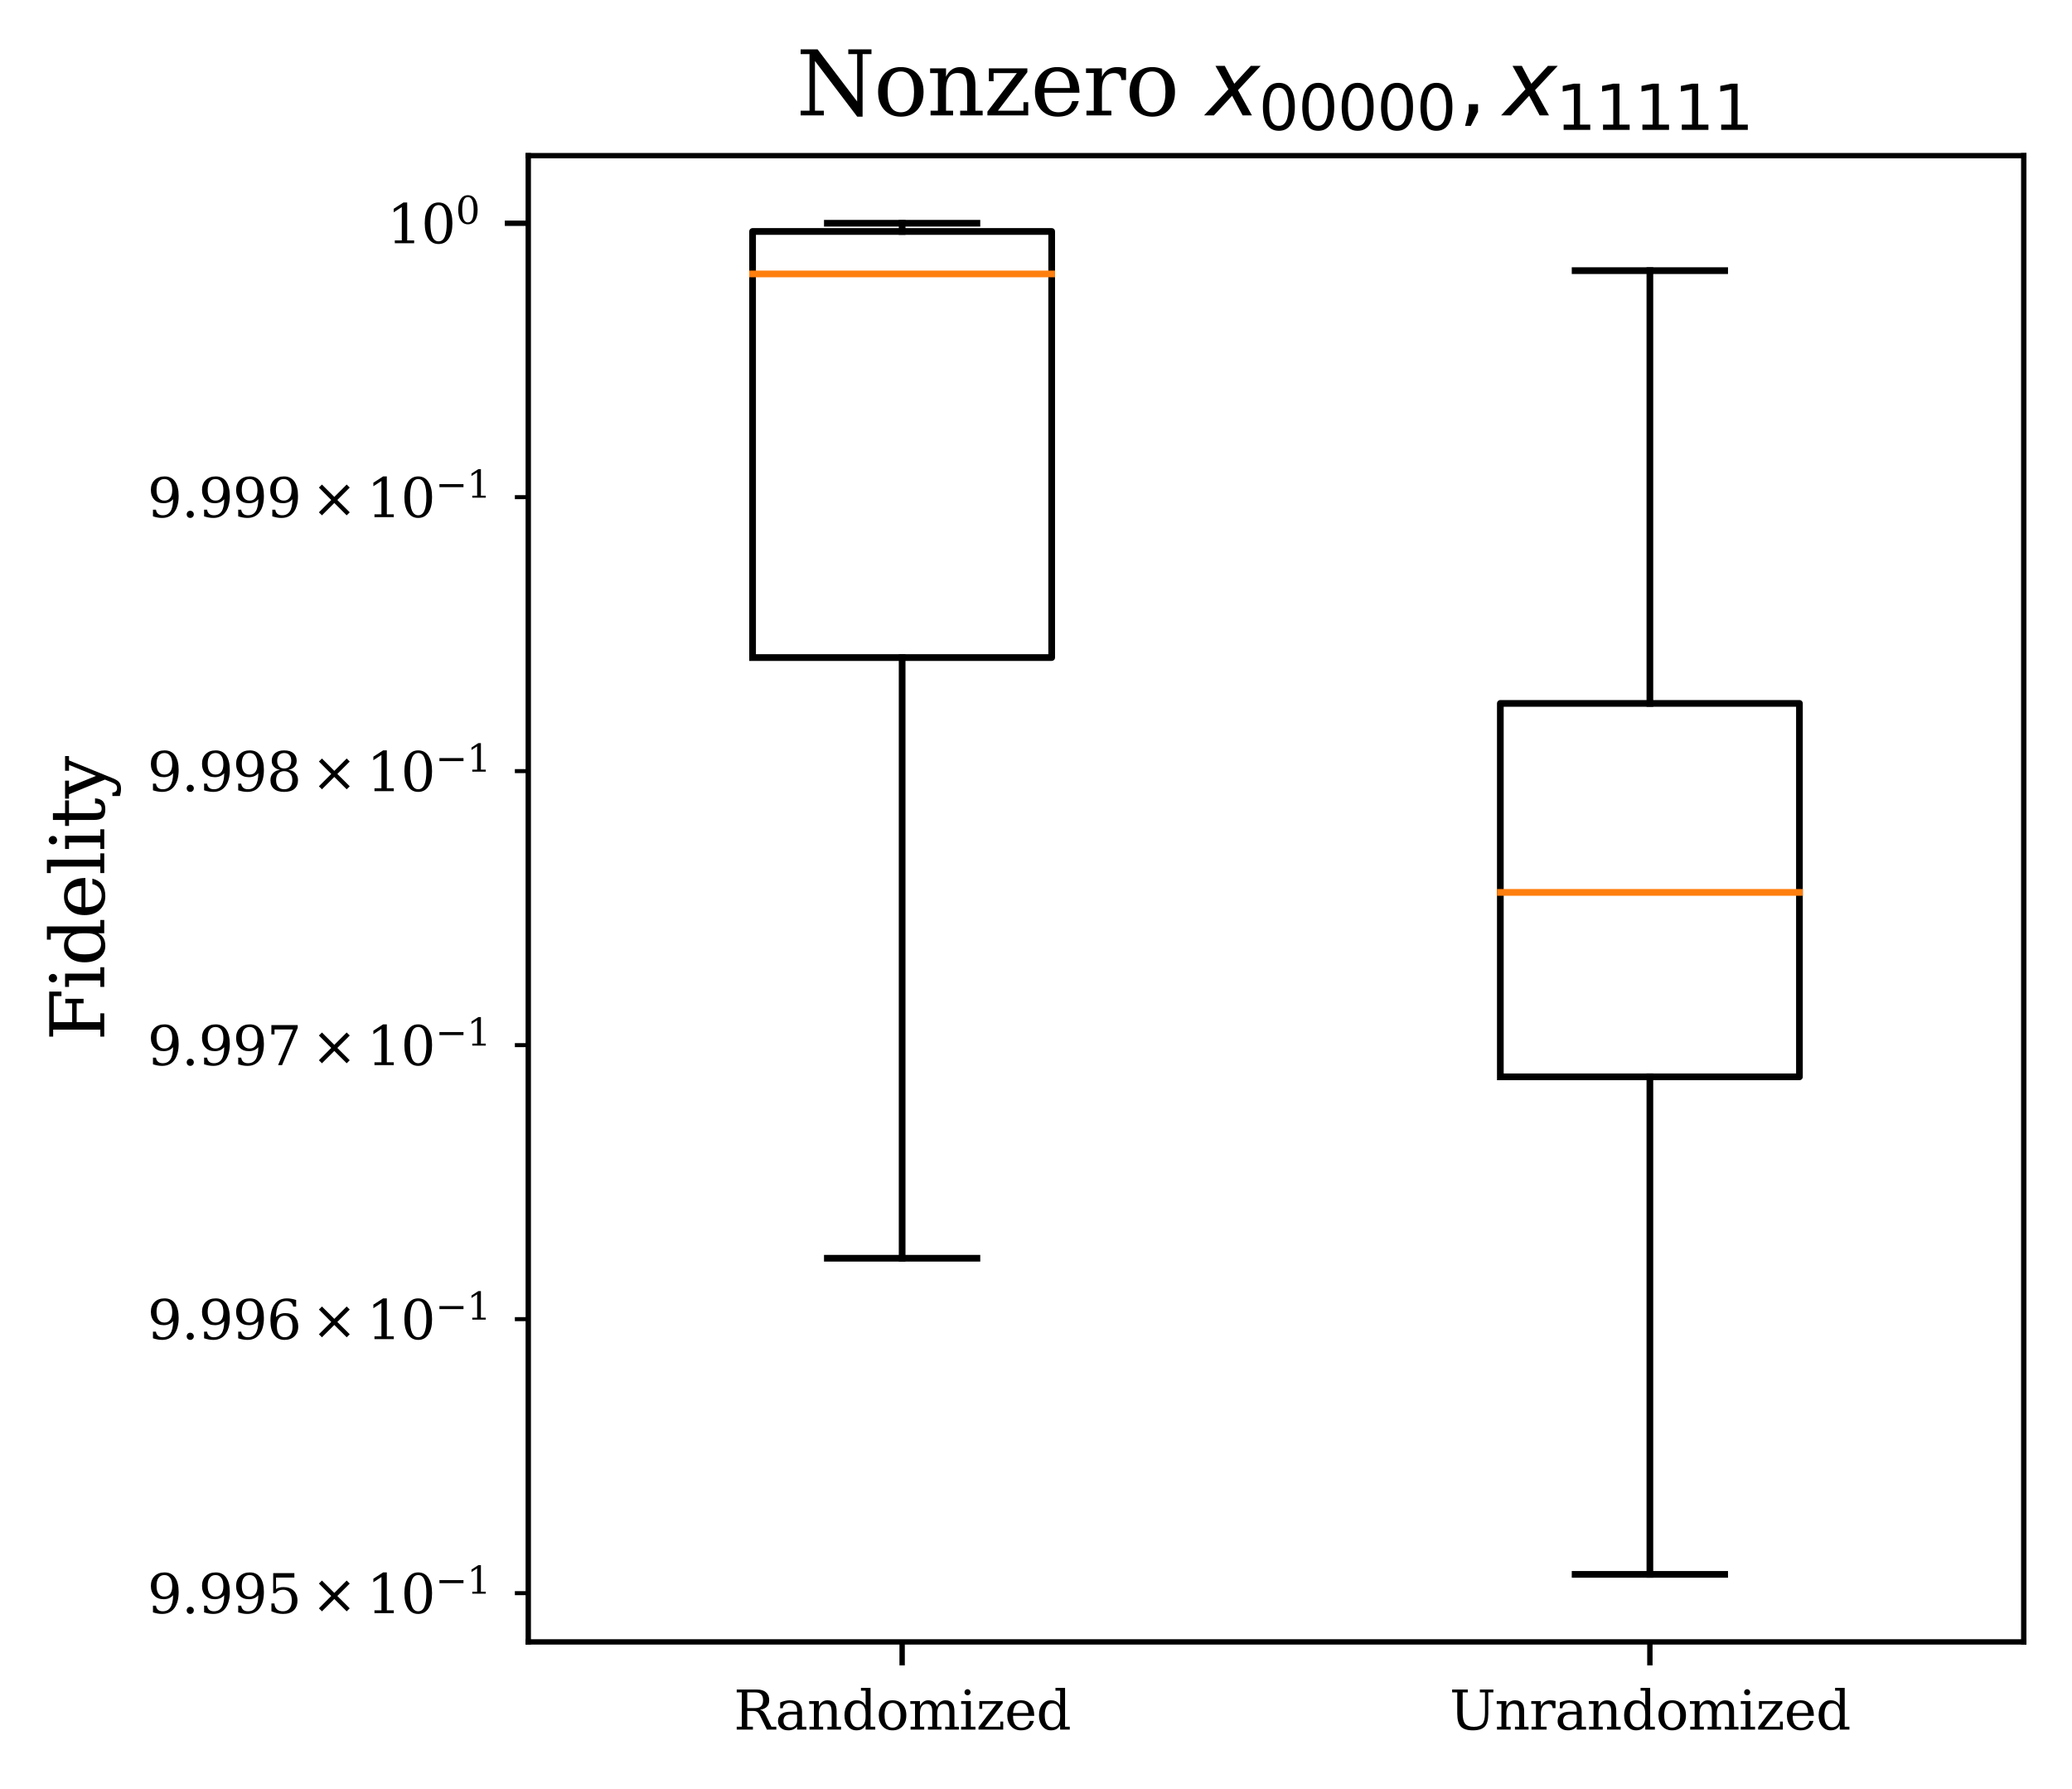 <?xml version="1.0" encoding="utf-8" standalone="no"?>
<!DOCTYPE svg PUBLIC "-//W3C//DTD SVG 1.1//EN"
  "http://www.w3.org/Graphics/SVG/1.1/DTD/svg11.dtd">
<svg xmlns:xlink="http://www.w3.org/1999/xlink" width="309.242pt" height="266.932pt" viewBox="0 0 309.242 266.932" xmlns="http://www.w3.org/2000/svg" version="1.1">
 <defs>
  <style type="text/css">*{stroke-linejoin: round; stroke-linecap: butt}</style>
 </defs>
 <g id="figure_1">
  <g id="patch_1">
   <path d="M 0 266.932 
L 309.242 266.932 
L 309.242 0 
L 0 0 
z
" style="fill: #ffffff"/>
  </g>
  <g id="axes_1">
   <g id="patch_2">
    <path d="M 78.842 244.99 
L 302.042 244.99 
L 302.042 23.23 
L 78.842 23.23 
z
" style="fill: #ffffff"/>
   </g>
   <g id="matplotlib.axis_1">
    <g id="xtick_1">
     <g id="line2d_1">
      <defs>
       <path id="m7f5e19e5c4" d="M 0 0 
L 0 3.5 
" style="stroke: #000000; stroke-width: 0.8"/>
      </defs>
      <g>
       <use xlink:href="#m7f5e19e5c4" x="134.642" y="244.99" style="stroke: #000000; stroke-width: 0.8"/>
      </g>
     </g>
     <g id="text_1">
      <!-- Randomized -->
      <g transform="translate(109.502 258.069) scale(0.08 -0.08)">
       <defs>
        <path id="DejaVuSerif-52" d="M 3066 2316 
Q 3284 2256 3442 2114 
Q 3600 1972 3725 1716 
L 4403 331 
L 4972 331 
L 4972 0 
L 3872 0 
L 3144 1484 
Q 2934 1916 2759 2042 
Q 2584 2169 2278 2169 
L 1581 2169 
L 1581 331 
L 2241 331 
L 2241 0 
L 353 0 
L 353 331 
L 947 331 
L 947 4331 
L 353 4331 
L 353 4666 
L 2719 4666 
Q 3400 4666 3770 4341 
Q 4141 4016 4141 3419 
Q 4141 2938 3870 2661 
Q 3600 2384 3066 2316 
z
M 1581 2503 
L 2503 2503 
Q 2975 2503 3200 2726 
Q 3425 2950 3425 3419 
Q 3425 3888 3200 4109 
Q 2975 4331 2503 4331 
L 1581 4331 
L 1581 2503 
z
" transform="scale(0.016)"/>
        <path id="DejaVuSerif-61" d="M 2547 1044 
L 2547 1747 
L 1806 1747 
Q 1378 1747 1168 1562 
Q 959 1378 959 997 
Q 959 650 1171 447 
Q 1384 244 1747 244 
Q 2106 244 2326 466 
Q 2547 688 2547 1044 
z
M 3122 2075 
L 3122 331 
L 3634 331 
L 3634 0 
L 2547 0 
L 2547 359 
Q 2356 128 2106 18 
Q 1856 -91 1522 -91 
Q 969 -91 644 203 
Q 319 497 319 997 
Q 319 1513 691 1797 
Q 1063 2081 1741 2081 
L 2547 2081 
L 2547 2309 
Q 2547 2688 2317 2895 
Q 2088 3103 1672 3103 
Q 1328 3103 1125 2947 
Q 922 2791 872 2484 
L 575 2484 
L 575 3156 
Q 875 3284 1158 3348 
Q 1441 3413 1709 3413 
Q 2400 3413 2761 3070 
Q 3122 2728 3122 2075 
z
" transform="scale(0.016)"/>
        <path id="DejaVuSerif-6e" d="M 263 0 
L 263 331 
L 781 331 
L 781 2988 
L 231 2988 
L 231 3322 
L 1356 3322 
L 1356 2731 
Q 1516 3069 1770 3241 
Q 2025 3413 2363 3413 
Q 2913 3413 3172 3097 
Q 3431 2781 3431 2113 
L 3431 331 
L 3944 331 
L 3944 0 
L 2356 0 
L 2356 331 
L 2853 331 
L 2853 1931 
Q 2853 2541 2703 2767 
Q 2553 2994 2175 2994 
Q 1775 2994 1565 2701 
Q 1356 2409 1356 1850 
L 1356 331 
L 1856 331 
L 1856 0 
L 263 0 
z
" transform="scale(0.016)"/>
        <path id="DejaVuSerif-64" d="M 3359 331 
L 3909 331 
L 3909 0 
L 2784 0 
L 2784 519 
Q 2616 206 2355 57 
Q 2094 -91 1709 -91 
Q 1097 -91 708 395 
Q 319 881 319 1663 
Q 319 2444 706 2928 
Q 1094 3413 1709 3413 
Q 2094 3413 2355 3264 
Q 2616 3116 2784 2803 
L 2784 4531 
L 2241 4531 
L 2241 4863 
L 3359 4863 
L 3359 331 
z
M 2784 1497 
L 2784 1825 
Q 2784 2422 2554 2737 
Q 2325 3053 1888 3053 
Q 1444 3053 1217 2703 
Q 991 2353 991 1663 
Q 991 975 1217 622 
Q 1444 269 1888 269 
Q 2325 269 2554 583 
Q 2784 897 2784 1497 
z
" transform="scale(0.016)"/>
        <path id="DejaVuSerif-6f" d="M 1925 219 
Q 2388 219 2623 584 
Q 2859 950 2859 1663 
Q 2859 2375 2623 2739 
Q 2388 3103 1925 3103 
Q 1463 3103 1227 2739 
Q 991 2375 991 1663 
Q 991 950 1228 584 
Q 1466 219 1925 219 
z
M 1925 -91 
Q 1200 -91 759 389 
Q 319 869 319 1663 
Q 319 2456 758 2934 
Q 1197 3413 1925 3413 
Q 2653 3413 3092 2934 
Q 3531 2456 3531 1663 
Q 3531 869 3092 389 
Q 2653 -91 1925 -91 
z
" transform="scale(0.016)"/>
        <path id="DejaVuSerif-6d" d="M 3316 2675 
Q 3481 3041 3739 3227 
Q 3997 3413 4341 3413 
Q 4863 3413 5119 3089 
Q 5375 2766 5375 2113 
L 5375 331 
L 5894 331 
L 5894 0 
L 4300 0 
L 4300 331 
L 4800 331 
L 4800 2047 
Q 4800 2556 4650 2772 
Q 4500 2988 4153 2988 
Q 3769 2988 3567 2697 
Q 3366 2406 3366 1850 
L 3366 331 
L 3866 331 
L 3866 0 
L 2291 0 
L 2291 331 
L 2791 331 
L 2791 2069 
Q 2791 2566 2641 2777 
Q 2491 2988 2144 2988 
Q 1759 2988 1557 2697 
Q 1356 2406 1356 1850 
L 1356 331 
L 1856 331 
L 1856 0 
L 263 0 
L 263 331 
L 781 331 
L 781 2994 
L 231 2994 
L 231 3322 
L 1356 3322 
L 1356 2731 
Q 1516 3063 1762 3238 
Q 2009 3413 2322 3413 
Q 2709 3413 2968 3220 
Q 3228 3028 3316 2675 
z
" transform="scale(0.016)"/>
        <path id="DejaVuSerif-69" d="M 622 4353 
Q 622 4497 726 4603 
Q 831 4709 978 4709 
Q 1122 4709 1226 4603 
Q 1331 4497 1331 4353 
Q 1331 4206 1228 4103 
Q 1125 4000 978 4000 
Q 831 4000 726 4103 
Q 622 4206 622 4353 
z
M 1356 331 
L 1900 331 
L 1900 0 
L 231 0 
L 231 331 
L 781 331 
L 781 2988 
L 231 2988 
L 231 3322 
L 1356 3322 
L 1356 331 
z
" transform="scale(0.016)"/>
        <path id="DejaVuSerif-7a" d="M 256 0 
L 256 269 
L 2338 2988 
L 691 2988 
L 691 2413 
L 359 2413 
L 359 3322 
L 3078 3322 
L 3078 3053 
L 997 331 
L 2803 331 
L 2803 934 
L 3138 934 
L 3138 0 
L 256 0 
z
" transform="scale(0.016)"/>
        <path id="DejaVuSerif-65" d="M 3469 1600 
L 991 1600 
L 991 1575 
Q 991 903 1244 561 
Q 1497 219 1991 219 
Q 2369 219 2611 417 
Q 2853 616 2950 1006 
L 3413 1006 
Q 3275 459 2904 184 
Q 2534 -91 1931 -91 
Q 1203 -91 761 389 
Q 319 869 319 1663 
Q 319 2450 753 2931 
Q 1188 3413 1894 3413 
Q 2647 3413 3050 2948 
Q 3453 2484 3469 1600 
z
M 2791 1931 
Q 2772 2513 2545 2808 
Q 2319 3103 1894 3103 
Q 1497 3103 1269 2806 
Q 1041 2509 991 1931 
L 2791 1931 
z
" transform="scale(0.016)"/>
       </defs>
       <use xlink:href="#DejaVuSerif-52"/>
       <use xlink:href="#DejaVuSerif-61" x="77.543"/>
       <use xlink:href="#DejaVuSerif-6e" x="137.162"/>
       <use xlink:href="#DejaVuSerif-64" x="201.566"/>
       <use xlink:href="#DejaVuSerif-6f" x="265.58"/>
       <use xlink:href="#DejaVuSerif-6d" x="325.785"/>
       <use xlink:href="#DejaVuSerif-69" x="420.609"/>
       <use xlink:href="#DejaVuSerif-7a" x="452.592"/>
       <use xlink:href="#DejaVuSerif-65" x="505.277"/>
       <use xlink:href="#DejaVuSerif-64" x="564.457"/>
      </g>
     </g>
    </g>
    <g id="xtick_2">
     <g id="line2d_2">
      <g>
       <use xlink:href="#m7f5e19e5c4" x="246.242" y="244.99" style="stroke: #000000; stroke-width: 0.8"/>
      </g>
     </g>
     <g id="text_2">
      <!-- Unrandomized -->
      <g transform="translate(216.345 258.069) scale(0.08 -0.08)">
       <defs>
        <path id="DejaVuSerif-55" d="M 897 4331 
L 300 4331 
L 300 4666 
L 2125 4666 
L 2125 4331 
L 1528 4331 
L 1528 1919 
Q 1528 1025 1820 672 
Q 2113 319 2828 319 
Q 3544 319 3836 672 
Q 4128 1025 4128 1919 
L 4128 4331 
L 3531 4331 
L 3531 4666 
L 5106 4666 
L 5106 4331 
L 4513 4331 
L 4513 1856 
Q 4513 791 4103 350 
Q 3694 -91 2713 -91 
Q 1731 -91 1314 353 
Q 897 797 897 1856 
L 897 4331 
z
" transform="scale(0.016)"/>
        <path id="DejaVuSerif-72" d="M 3059 3328 
L 3059 2497 
L 2728 2497 
Q 2713 2744 2591 2866 
Q 2469 2988 2234 2988 
Q 1809 2988 1582 2694 
Q 1356 2400 1356 1850 
L 1356 331 
L 2022 331 
L 2022 0 
L 263 0 
L 263 331 
L 781 331 
L 781 2994 
L 231 2994 
L 231 3322 
L 1356 3322 
L 1356 2731 
Q 1525 3078 1790 3245 
Q 2056 3413 2438 3413 
Q 2578 3413 2733 3391 
Q 2888 3369 3059 3328 
z
" transform="scale(0.016)"/>
       </defs>
       <use xlink:href="#DejaVuSerif-55"/>
       <use xlink:href="#DejaVuSerif-6e" x="84.277"/>
       <use xlink:href="#DejaVuSerif-72" x="148.682"/>
       <use xlink:href="#DejaVuSerif-61" x="196.484"/>
       <use xlink:href="#DejaVuSerif-6e" x="256.104"/>
       <use xlink:href="#DejaVuSerif-64" x="320.508"/>
       <use xlink:href="#DejaVuSerif-6f" x="384.521"/>
       <use xlink:href="#DejaVuSerif-6d" x="444.727"/>
       <use xlink:href="#DejaVuSerif-69" x="539.551"/>
       <use xlink:href="#DejaVuSerif-7a" x="571.533"/>
       <use xlink:href="#DejaVuSerif-65" x="624.219"/>
       <use xlink:href="#DejaVuSerif-64" x="683.398"/>
      </g>
     </g>
    </g>
   </g>
   <g id="matplotlib.axis_2">
    <g id="ytick_1">
     <g id="line2d_3">
      <defs>
       <path id="m49a5468030" d="M 0 0 
L -3.5 0 
" style="stroke: #000000; stroke-width: 0.8"/>
      </defs>
      <g>
       <use xlink:href="#m49a5468030" x="78.842" y="33.31" style="stroke: #000000; stroke-width: 0.8"/>
      </g>
     </g>
     <g id="text_3">
      <!-- $\mathdefault{10^{0}}$ -->
      <g transform="translate(57.762 36.349) scale(0.08 -0.08)">
       <defs>
        <path id="DejaVuSerif-31" d="M 909 0 
L 909 331 
L 1722 331 
L 1722 4213 
L 781 3603 
L 781 4013 
L 1919 4750 
L 2350 4750 
L 2350 331 
L 3163 331 
L 3163 0 
L 909 0 
z
" transform="scale(0.016)"/>
        <path id="DejaVuSerif-30" d="M 2034 219 
Q 2513 219 2750 744 
Q 2988 1269 2988 2328 
Q 2988 3391 2750 3916 
Q 2513 4441 2034 4441 
Q 1556 4441 1318 3916 
Q 1081 3391 1081 2328 
Q 1081 1269 1318 744 
Q 1556 219 2034 219 
z
M 2034 -91 
Q 1275 -91 848 546 
Q 422 1184 422 2328 
Q 422 3475 848 4112 
Q 1275 4750 2034 4750 
Q 2797 4750 3222 4112 
Q 3647 3475 3647 2328 
Q 3647 1184 3222 546 
Q 2797 -91 2034 -91 
z
" transform="scale(0.016)"/>
       </defs>
       <use xlink:href="#DejaVuSerif-31" transform="translate(0 0.713)"/>
       <use xlink:href="#DejaVuSerif-30" transform="translate(63.623 0.713)"/>
       <use xlink:href="#DejaVuSerif-30" transform="translate(128.154 37.047) scale(0.7)"/>
      </g>
     </g>
    </g>
    <g id="ytick_2">
     <g id="line2d_4">
      <defs>
       <path id="mc940a46b2b" d="M 0 0 
L -2 0 
" style="stroke: #000000; stroke-width: 0.6"/>
      </defs>
      <g>
       <use xlink:href="#mc940a46b2b" x="78.842" y="237.719" style="stroke: #000000; stroke-width: 0.6"/>
      </g>
     </g>
     <g id="text_4">
      <!-- $\mathdefault{9.995\times10^{-1}}$ -->
      <g transform="translate(22.002 240.758) scale(0.08 -0.08)">
       <defs>
        <path id="DejaVuSerif-39" d="M 2994 2091 
Q 2784 1856 2512 1740 
Q 2241 1625 1900 1625 
Q 1206 1625 804 2044 
Q 403 2463 403 3188 
Q 403 3897 839 4323 
Q 1275 4750 2003 4750 
Q 2794 4750 3217 4161 
Q 3641 3572 3641 2478 
Q 3641 1253 3137 581 
Q 2634 -91 1722 -91 
Q 1475 -91 1203 -44 
Q 931 3 647 97 
L 647 872 
L 997 872 
Q 1038 556 1241 387 
Q 1444 219 1784 219 
Q 2391 219 2687 676 
Q 2984 1134 2994 2091 
z
M 1978 4441 
Q 1534 4441 1298 4117 
Q 1063 3794 1063 3188 
Q 1063 2581 1298 2256 
Q 1534 1931 1978 1931 
Q 2422 1931 2658 2245 
Q 2894 2559 2894 3150 
Q 2894 3772 2656 4106 
Q 2419 4441 1978 4441 
z
" transform="scale(0.016)"/>
        <path id="DejaVuSerif-2e" d="M 603 325 
Q 603 500 722 622 
Q 841 744 1019 744 
Q 1191 744 1312 622 
Q 1434 500 1434 325 
Q 1434 153 1312 31 
Q 1191 -91 1019 -91 
Q 841 -91 722 29 
Q 603 150 603 325 
z
" transform="scale(0.016)"/>
        <path id="DejaVuSerif-35" d="M 3219 4666 
L 3219 4153 
L 1081 4153 
L 1081 2816 
Q 1244 2928 1461 2984 
Q 1678 3041 1947 3041 
Q 2703 3041 3140 2622 
Q 3578 2203 3578 1478 
Q 3578 738 3136 323 
Q 2694 -91 1894 -91 
Q 1572 -91 1234 -12 
Q 897 66 544 225 
L 544 1131 
L 897 1131 
Q 925 688 1179 453 
Q 1434 219 1894 219 
Q 2388 219 2653 544 
Q 2919 869 2919 1478 
Q 2919 2084 2655 2407 
Q 2391 2731 1894 2731 
Q 1613 2731 1398 2631 
Q 1184 2531 1019 2322 
L 750 2322 
L 750 4666 
L 3219 4666 
z
" transform="scale(0.016)"/>
        <path id="DejaVuSerif-d7" d="M 4481 3450 
L 3034 2003 
L 4481 563 
L 4122 213 
L 2681 1650 
L 1241 213 
L 884 563 
L 2322 2003 
L 884 3450 
L 1241 3803 
L 2681 2363 
L 4122 3803 
L 4481 3450 
z
" transform="scale(0.016)"/>
        <path id="DejaVuSerif-2212" d="M 678 2259 
L 4684 2259 
L 4684 1753 
L 678 1753 
L 678 2259 
z
" transform="scale(0.016)"/>
       </defs>
       <use xlink:href="#DejaVuSerif-39" transform="translate(0 0.713)"/>
       <use xlink:href="#DejaVuSerif-2e" transform="translate(63.623 0.713)"/>
       <use xlink:href="#DejaVuSerif-39" transform="translate(95.41 0.713)"/>
       <use xlink:href="#DejaVuSerif-39" transform="translate(159.033 0.713)"/>
       <use xlink:href="#DejaVuSerif-35" transform="translate(222.656 0.713)"/>
       <use xlink:href="#DejaVuSerif-d7" transform="translate(305.762 0.713)"/>
       <use xlink:href="#DejaVuSerif-31" transform="translate(409.033 0.713)"/>
       <use xlink:href="#DejaVuSerif-30" transform="translate(472.656 0.713)"/>
       <use xlink:href="#DejaVuSerif-2212" transform="translate(537.188 37.047) scale(0.7)"/>
       <use xlink:href="#DejaVuSerif-31" transform="translate(595.84 37.047) scale(0.7)"/>
      </g>
     </g>
    </g>
    <g id="ytick_3">
     <g id="line2d_5">
      <g>
       <use xlink:href="#mc940a46b2b" x="78.842" y="196.829" style="stroke: #000000; stroke-width: 0.6"/>
      </g>
     </g>
     <g id="text_5">
      <!-- $\mathdefault{9.996\times10^{-1}}$ -->
      <g transform="translate(22.002 199.868) scale(0.08 -0.08)">
       <defs>
        <path id="DejaVuSerif-36" d="M 2094 219 
Q 2534 219 2771 542 
Q 3009 866 3009 1472 
Q 3009 2078 2771 2401 
Q 2534 2725 2094 2725 
Q 1647 2725 1412 2412 
Q 1178 2100 1178 1509 
Q 1178 888 1415 553 
Q 1653 219 2094 219 
z
M 1075 2569 
Q 1288 2803 1556 2918 
Q 1825 3034 2163 3034 
Q 2859 3034 3264 2615 
Q 3669 2197 3669 1472 
Q 3669 763 3233 336 
Q 2797 -91 2069 -91 
Q 1278 -91 853 498 
Q 428 1088 428 2181 
Q 428 3406 931 4078 
Q 1434 4750 2350 4750 
Q 2597 4750 2869 4703 
Q 3141 4656 3425 4563 
L 3425 3794 
L 3072 3794 
Q 3034 4109 2831 4275 
Q 2628 4441 2284 4441 
Q 1678 4441 1381 3981 
Q 1084 3522 1075 2569 
z
" transform="scale(0.016)"/>
       </defs>
       <use xlink:href="#DejaVuSerif-39" transform="translate(0 0.713)"/>
       <use xlink:href="#DejaVuSerif-2e" transform="translate(63.623 0.713)"/>
       <use xlink:href="#DejaVuSerif-39" transform="translate(95.41 0.713)"/>
       <use xlink:href="#DejaVuSerif-39" transform="translate(159.033 0.713)"/>
       <use xlink:href="#DejaVuSerif-36" transform="translate(222.656 0.713)"/>
       <use xlink:href="#DejaVuSerif-d7" transform="translate(305.762 0.713)"/>
       <use xlink:href="#DejaVuSerif-31" transform="translate(409.033 0.713)"/>
       <use xlink:href="#DejaVuSerif-30" transform="translate(472.656 0.713)"/>
       <use xlink:href="#DejaVuSerif-2212" transform="translate(537.188 37.047) scale(0.7)"/>
       <use xlink:href="#DejaVuSerif-31" transform="translate(595.84 37.047) scale(0.7)"/>
      </g>
     </g>
    </g>
    <g id="ytick_4">
     <g id="line2d_6">
      <g>
       <use xlink:href="#mc940a46b2b" x="78.842" y="155.943" style="stroke: #000000; stroke-width: 0.6"/>
      </g>
     </g>
     <g id="text_6">
      <!-- $\mathdefault{9.997\times10^{-1}}$ -->
      <g transform="translate(22.002 158.982) scale(0.08 -0.08)">
       <defs>
        <path id="DejaVuSerif-37" d="M 3609 4347 
L 1784 0 
L 1319 0 
L 3059 4153 
L 903 4153 
L 903 3578 
L 538 3578 
L 538 4666 
L 3609 4666 
L 3609 4347 
z
" transform="scale(0.016)"/>
       </defs>
       <use xlink:href="#DejaVuSerif-39" transform="translate(0 0.713)"/>
       <use xlink:href="#DejaVuSerif-2e" transform="translate(63.623 0.713)"/>
       <use xlink:href="#DejaVuSerif-39" transform="translate(95.41 0.713)"/>
       <use xlink:href="#DejaVuSerif-39" transform="translate(159.033 0.713)"/>
       <use xlink:href="#DejaVuSerif-37" transform="translate(222.656 0.713)"/>
       <use xlink:href="#DejaVuSerif-d7" transform="translate(305.762 0.713)"/>
       <use xlink:href="#DejaVuSerif-31" transform="translate(409.033 0.713)"/>
       <use xlink:href="#DejaVuSerif-30" transform="translate(472.656 0.713)"/>
       <use xlink:href="#DejaVuSerif-2212" transform="translate(537.188 37.047) scale(0.7)"/>
       <use xlink:href="#DejaVuSerif-31" transform="translate(595.84 37.047) scale(0.7)"/>
      </g>
     </g>
    </g>
    <g id="ytick_5">
     <g id="line2d_7">
      <g>
       <use xlink:href="#mc940a46b2b" x="78.842" y="115.061" style="stroke: #000000; stroke-width: 0.6"/>
      </g>
     </g>
     <g id="text_7">
      <!-- $\mathdefault{9.998\times10^{-1}}$ -->
      <g transform="translate(22.002 118.101) scale(0.08 -0.08)">
       <defs>
        <path id="DejaVuSerif-38" d="M 2981 1275 
Q 2981 1775 2732 2051 
Q 2484 2328 2034 2328 
Q 1584 2328 1336 2051 
Q 1088 1775 1088 1275 
Q 1088 772 1336 495 
Q 1584 219 2034 219 
Q 2484 219 2732 495 
Q 2981 772 2981 1275 
z
M 2853 3541 
Q 2853 3966 2637 4203 
Q 2422 4441 2034 4441 
Q 1650 4441 1433 4203 
Q 1216 3966 1216 3541 
Q 1216 3113 1433 2875 
Q 1650 2638 2034 2638 
Q 2422 2638 2637 2875 
Q 2853 3113 2853 3541 
z
M 2516 2484 
Q 3047 2413 3344 2092 
Q 3641 1772 3641 1275 
Q 3641 619 3225 264 
Q 2809 -91 2034 -91 
Q 1263 -91 845 264 
Q 428 619 428 1275 
Q 428 1772 725 2092 
Q 1022 2413 1556 2484 
Q 1084 2569 832 2842 
Q 581 3116 581 3541 
Q 581 4103 968 4426 
Q 1356 4750 2034 4750 
Q 2713 4750 3100 4426 
Q 3488 4103 3488 3541 
Q 3488 3116 3236 2842 
Q 2984 2569 2516 2484 
z
" transform="scale(0.016)"/>
       </defs>
       <use xlink:href="#DejaVuSerif-39" transform="translate(0 0.713)"/>
       <use xlink:href="#DejaVuSerif-2e" transform="translate(63.623 0.713)"/>
       <use xlink:href="#DejaVuSerif-39" transform="translate(95.41 0.713)"/>
       <use xlink:href="#DejaVuSerif-39" transform="translate(159.033 0.713)"/>
       <use xlink:href="#DejaVuSerif-38" transform="translate(222.656 0.713)"/>
       <use xlink:href="#DejaVuSerif-d7" transform="translate(305.762 0.713)"/>
       <use xlink:href="#DejaVuSerif-31" transform="translate(409.033 0.713)"/>
       <use xlink:href="#DejaVuSerif-30" transform="translate(472.656 0.713)"/>
       <use xlink:href="#DejaVuSerif-2212" transform="translate(537.188 37.047) scale(0.7)"/>
       <use xlink:href="#DejaVuSerif-31" transform="translate(595.84 37.047) scale(0.7)"/>
      </g>
     </g>
    </g>
    <g id="ytick_6">
     <g id="line2d_8">
      <g>
       <use xlink:href="#mc940a46b2b" x="78.842" y="74.184" style="stroke: #000000; stroke-width: 0.6"/>
      </g>
     </g>
     <g id="text_8">
      <!-- $\mathdefault{9.999\times10^{-1}}$ -->
      <g transform="translate(22.002 77.223) scale(0.08 -0.08)">
       <use xlink:href="#DejaVuSerif-39" transform="translate(0 0.713)"/>
       <use xlink:href="#DejaVuSerif-2e" transform="translate(63.623 0.713)"/>
       <use xlink:href="#DejaVuSerif-39" transform="translate(95.41 0.713)"/>
       <use xlink:href="#DejaVuSerif-39" transform="translate(159.033 0.713)"/>
       <use xlink:href="#DejaVuSerif-39" transform="translate(222.656 0.713)"/>
       <use xlink:href="#DejaVuSerif-d7" transform="translate(305.762 0.713)"/>
       <use xlink:href="#DejaVuSerif-31" transform="translate(409.033 0.713)"/>
       <use xlink:href="#DejaVuSerif-30" transform="translate(472.656 0.713)"/>
       <use xlink:href="#DejaVuSerif-2212" transform="translate(537.188 37.047) scale(0.7)"/>
       <use xlink:href="#DejaVuSerif-31" transform="translate(595.84 37.047) scale(0.7)"/>
      </g>
     </g>
    </g>
    <g id="text_9">
     <!-- Fidelity -->
     <g transform="translate(15.558 155.298) rotate(-90) scale(0.11 -0.11)">
      <defs>
       <path id="DejaVuSerif-46" d="M 353 0 
L 353 331 
L 947 331 
L 947 4331 
L 353 4331 
L 353 4666 
L 4172 4666 
L 4172 3628 
L 3788 3628 
L 3788 4281 
L 1581 4281 
L 1581 2719 
L 3175 2719 
L 3175 3303 
L 3559 3303 
L 3559 1753 
L 3175 1753 
L 3175 2338 
L 1581 2338 
L 1581 331 
L 2328 331 
L 2328 0 
L 353 0 
z
" transform="scale(0.016)"/>
       <path id="DejaVuSerif-6c" d="M 1313 331 
L 1856 331 
L 1856 0 
L 184 0 
L 184 331 
L 738 331 
L 738 4531 
L 184 4531 
L 184 4863 
L 1313 4863 
L 1313 331 
z
" transform="scale(0.016)"/>
       <path id="DejaVuSerif-74" d="M 691 2988 
L 184 2988 
L 184 3322 
L 691 3322 
L 691 4353 
L 1269 4353 
L 1269 3322 
L 2350 3322 
L 2350 2988 
L 1269 2988 
L 1269 878 
Q 1269 456 1350 337 
Q 1431 219 1650 219 
Q 1875 219 1978 351 
Q 2081 484 2088 781 
L 2522 781 
Q 2497 328 2275 118 
Q 2053 -91 1600 -91 
Q 1103 -91 897 129 
Q 691 350 691 878 
L 691 2988 
z
" transform="scale(0.016)"/>
       <path id="DejaVuSerif-79" d="M 1381 -609 
L 1600 -56 
L 359 2988 
L -19 2988 
L -19 3322 
L 1509 3322 
L 1509 2988 
L 978 2988 
L 1913 703 
L 2847 2988 
L 2350 2988 
L 2350 3322 
L 3597 3322 
L 3597 2988 
L 3225 2988 
L 1703 -750 
Q 1547 -1138 1356 -1280 
Q 1166 -1422 819 -1422 
Q 672 -1422 517 -1397 
Q 363 -1372 206 -1325 
L 206 -691 
L 500 -691 
Q 519 -903 608 -995 
Q 697 -1088 884 -1088 
Q 1056 -1088 1161 -992 
Q 1266 -897 1381 -609 
z
" transform="scale(0.016)"/>
      </defs>
      <use xlink:href="#DejaVuSerif-46"/>
      <use xlink:href="#DejaVuSerif-69" x="69.385"/>
      <use xlink:href="#DejaVuSerif-64" x="101.367"/>
      <use xlink:href="#DejaVuSerif-65" x="165.381"/>
      <use xlink:href="#DejaVuSerif-6c" x="224.561"/>
      <use xlink:href="#DejaVuSerif-69" x="256.543"/>
      <use xlink:href="#DejaVuSerif-74" x="288.525"/>
      <use xlink:href="#DejaVuSerif-79" x="328.711"/>
     </g>
    </g>
   </g>
   <g id="line2d_9">
    <path d="M 112.322 98.115 
L 156.962 98.115 
L 156.962 34.536 
L 112.322 34.536 
L 112.322 98.115 
" clip-path="url(#p55ab69e4e2)" style="fill: none; stroke: #000000; stroke-linecap: square"/>
   </g>
   <g id="line2d_10">
    <path d="M 134.642 98.115 
L 134.642 187.741 
" clip-path="url(#p55ab69e4e2)" style="fill: none; stroke: #000000; stroke-linecap: square"/>
   </g>
   <g id="line2d_11">
    <path d="M 134.642 34.536 
L 134.642 33.31 
" clip-path="url(#p55ab69e4e2)" style="fill: none; stroke: #000000; stroke-linecap: square"/>
   </g>
   <g id="line2d_12">
    <path d="M 123.482 187.741 
L 145.802 187.741 
" clip-path="url(#p55ab69e4e2)" style="fill: none; stroke: #000000; stroke-linecap: square"/>
   </g>
   <g id="line2d_13">
    <path d="M 123.482 33.31 
L 145.802 33.31 
" clip-path="url(#p55ab69e4e2)" style="fill: none; stroke: #000000; stroke-linecap: square"/>
   </g>
   <g id="line2d_14">
    <path d="M 223.922 160.675 
L 268.562 160.675 
L 268.562 104.955 
L 223.922 104.955 
L 223.922 160.675 
" clip-path="url(#p55ab69e4e2)" style="fill: none; stroke: #000000; stroke-linecap: square"/>
   </g>
   <g id="line2d_15">
    <path d="M 246.242 160.675 
L 246.242 234.91 
" clip-path="url(#p55ab69e4e2)" style="fill: none; stroke: #000000; stroke-linecap: square"/>
   </g>
   <g id="line2d_16">
    <path d="M 246.242 104.955 
L 246.242 40.383 
" clip-path="url(#p55ab69e4e2)" style="fill: none; stroke: #000000; stroke-linecap: square"/>
   </g>
   <g id="line2d_17">
    <path d="M 235.082 234.91 
L 257.402 234.91 
" clip-path="url(#p55ab69e4e2)" style="fill: none; stroke: #000000; stroke-linecap: square"/>
   </g>
   <g id="line2d_18">
    <path d="M 235.082 40.383 
L 257.402 40.383 
" clip-path="url(#p55ab69e4e2)" style="fill: none; stroke: #000000; stroke-linecap: square"/>
   </g>
   <g id="line2d_19">
    <path d="M 112.322 40.875 
L 156.962 40.875 
" clip-path="url(#p55ab69e4e2)" style="fill: none; stroke: #ff7f0e; stroke-linecap: square"/>
   </g>
   <g id="line2d_20">
    <path d="M 223.922 133.155 
L 268.562 133.155 
" clip-path="url(#p55ab69e4e2)" style="fill: none; stroke: #ff7f0e; stroke-linecap: square"/>
   </g>
   <g id="patch_3">
    <path d="M 78.842 244.99 
L 78.842 23.23 
" style="fill: none; stroke: #000000; stroke-width: 0.8; stroke-linejoin: miter; stroke-linecap: square"/>
   </g>
   <g id="patch_4">
    <path d="M 302.042 244.99 
L 302.042 23.23 
" style="fill: none; stroke: #000000; stroke-width: 0.8; stroke-linejoin: miter; stroke-linecap: square"/>
   </g>
   <g id="patch_5">
    <path d="M 78.842 244.99 
L 302.042 244.99 
" style="fill: none; stroke: #000000; stroke-width: 0.8; stroke-linejoin: miter; stroke-linecap: square"/>
   </g>
   <g id="patch_6">
    <path d="M 78.842 23.23 
L 302.042 23.23 
" style="fill: none; stroke: #000000; stroke-width: 0.8; stroke-linejoin: miter; stroke-linecap: square"/>
   </g>
   <g id="text_10">
    <!-- Nonzero $x_{00000}, x_{11111}$ -->
    <g transform="translate(118.832 17.23) scale(0.132 -0.132)">
     <defs>
      <path id="DejaVuSerif-4e" d="M 313 0 
L 313 331 
L 941 331 
L 941 4331 
L 313 4331 
L 313 4666 
L 1509 4666 
L 4306 984 
L 4306 4331 
L 3681 4331 
L 3681 4666 
L 5319 4666 
L 5319 4331 
L 4691 4331 
L 4691 -91 
L 4313 -91 
L 1325 3841 
L 1325 331 
L 1953 331 
L 1953 0 
L 313 0 
z
" transform="scale(0.016)"/>
      <path id="DejaVuSerif-20" transform="scale(0.016)"/>
      <path id="DejaVuSans-Oblique-78" d="M 3841 3500 
L 2234 1784 
L 3219 0 
L 2559 0 
L 1819 1388 
L 531 0 
L -166 0 
L 1556 1844 
L 641 3500 
L 1300 3500 
L 1972 2234 
L 3144 3500 
L 3841 3500 
z
" transform="scale(0.016)"/>
      <path id="DejaVuSans-30" d="M 2034 4250 
Q 1547 4250 1301 3770 
Q 1056 3291 1056 2328 
Q 1056 1369 1301 889 
Q 1547 409 2034 409 
Q 2525 409 2770 889 
Q 3016 1369 3016 2328 
Q 3016 3291 2770 3770 
Q 2525 4250 2034 4250 
z
M 2034 4750 
Q 2819 4750 3233 4129 
Q 3647 3509 3647 2328 
Q 3647 1150 3233 529 
Q 2819 -91 2034 -91 
Q 1250 -91 836 529 
Q 422 1150 422 2328 
Q 422 3509 836 4129 
Q 1250 4750 2034 4750 
z
" transform="scale(0.016)"/>
      <path id="DejaVuSans-2c" d="M 750 794 
L 1409 794 
L 1409 256 
L 897 -744 
L 494 -744 
L 750 256 
L 750 794 
z
" transform="scale(0.016)"/>
      <path id="DejaVuSans-31" d="M 794 531 
L 1825 531 
L 1825 4091 
L 703 3866 
L 703 4441 
L 1819 4666 
L 2450 4666 
L 2450 531 
L 3481 531 
L 3481 0 
L 794 0 
L 794 531 
z
" transform="scale(0.016)"/>
     </defs>
     <use xlink:href="#DejaVuSerif-4e" transform="translate(0 0.094)"/>
     <use xlink:href="#DejaVuSerif-6f" transform="translate(87.5 0.094)"/>
     <use xlink:href="#DejaVuSerif-6e" transform="translate(147.705 0.094)"/>
     <use xlink:href="#DejaVuSerif-7a" transform="translate(212.109 0.094)"/>
     <use xlink:href="#DejaVuSerif-65" transform="translate(264.795 0.094)"/>
     <use xlink:href="#DejaVuSerif-72" transform="translate(323.975 0.094)"/>
     <use xlink:href="#DejaVuSerif-6f" transform="translate(371.777 0.094)"/>
     <use xlink:href="#DejaVuSerif-20" transform="translate(431.982 0.094)"/>
     <use xlink:href="#DejaVuSans-Oblique-78" transform="translate(463.77 0.094)"/>
     <use xlink:href="#DejaVuSans-30" transform="translate(522.949 -16.312) scale(0.7)"/>
     <use xlink:href="#DejaVuSans-30" transform="translate(567.485 -16.312) scale(0.7)"/>
     <use xlink:href="#DejaVuSans-30" transform="translate(612.021 -16.312) scale(0.7)"/>
     <use xlink:href="#DejaVuSans-30" transform="translate(656.558 -16.312) scale(0.7)"/>
     <use xlink:href="#DejaVuSans-30" transform="translate(701.094 -16.312) scale(0.7)"/>
     <use xlink:href="#DejaVuSans-2c" transform="translate(748.364 0.094)"/>
     <use xlink:href="#DejaVuSans-Oblique-78" transform="translate(799.634 0.094)"/>
     <use xlink:href="#DejaVuSans-31" transform="translate(858.813 -16.312) scale(0.7)"/>
     <use xlink:href="#DejaVuSans-31" transform="translate(903.35 -16.312) scale(0.7)"/>
     <use xlink:href="#DejaVuSans-31" transform="translate(947.886 -16.312) scale(0.7)"/>
     <use xlink:href="#DejaVuSans-31" transform="translate(992.422 -16.312) scale(0.7)"/>
     <use xlink:href="#DejaVuSans-31" transform="translate(1036.958 -16.312) scale(0.7)"/>
    </g>
   </g>
  </g>
 </g>
 <defs>
  <clipPath id="p55ab69e4e2">
   <rect x="78.842" y="23.23" width="223.2" height="221.76"/>
  </clipPath>
 </defs>
</svg>
